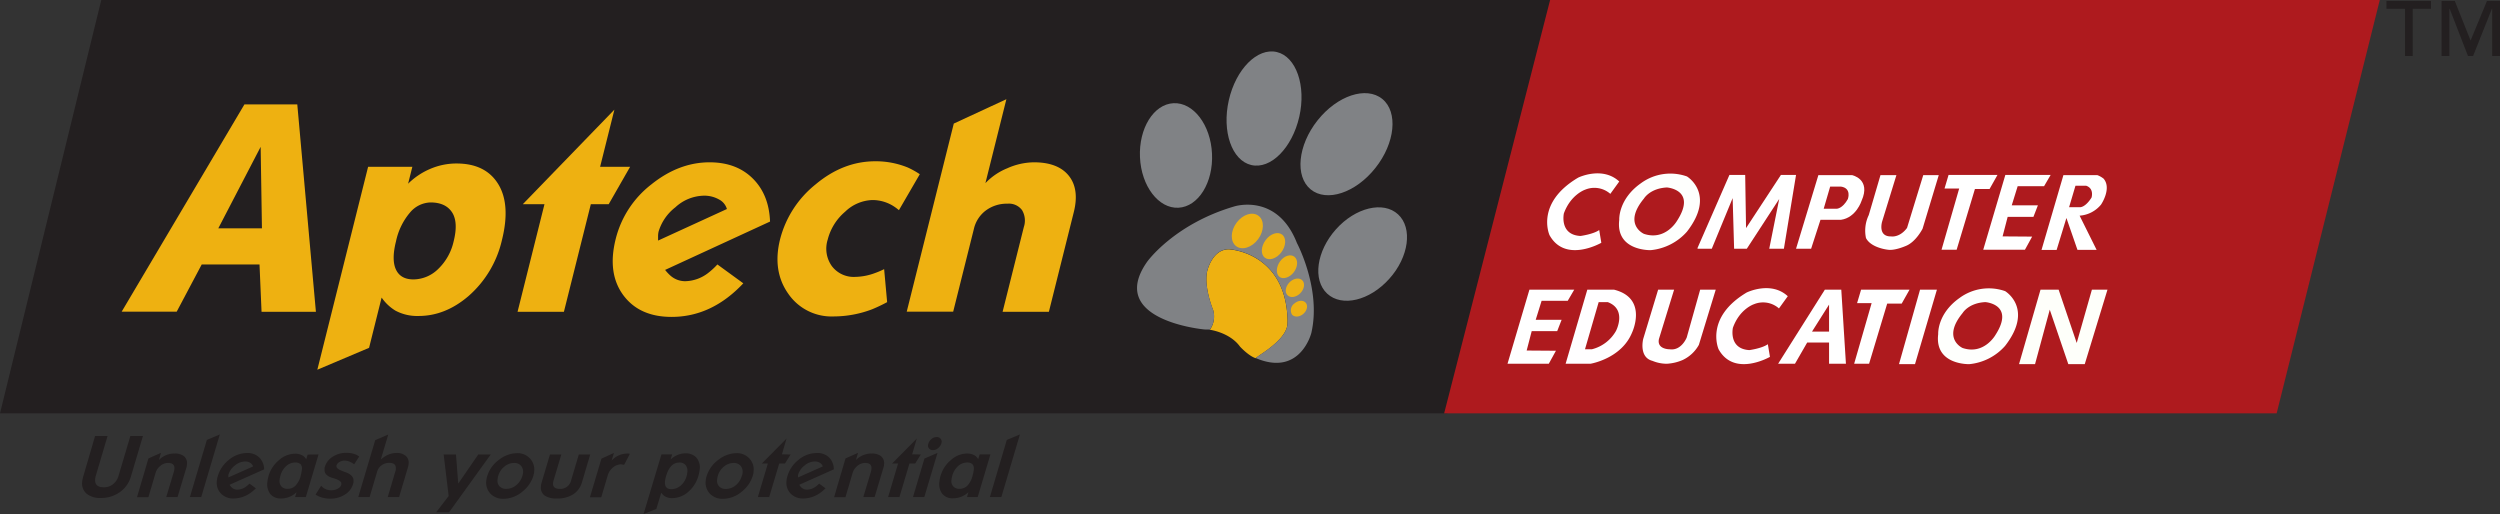 <svg xmlns="http://www.w3.org/2000/svg" viewBox="0 0 699.58 143.84"><rect x="0" y="0" width="699.58" height="143.84" fill="#333333" stroke="none"/><defs><style>.cls-1{fill:#231f20;}.cls-2{fill:#ae1a1e;}.cls-3{fill:#fffeff;}.cls-4{fill:#fefffd;}.cls-5{fill:#fff;}.cls-6{fill:#fefffa;}.cls-7{fill:#eeb111;}.cls-8{fill:#808285;}</style></defs><g id="Layer_2" data-name="Layer 2"><g id="Layer_1-2" data-name="Layer 1"><polygon class="cls-1" points="28.34 0 0 115.66 405.03 115.66 434.69 0 28.34 0"/><polygon class="cls-2" points="433.77 0 404.12 115.66 637.08 115.66 665.94 0 433.77 0"/><path class="cls-3" d="M500.28,82.89l-2.47,3.42a6.7,6.7,0,0,0-7-1.18s-4,1.29-5.89,6.6c0,0-1.3,5.89,4.6,6.24,0,0,3.53-.47,5.18-1.65l.59,3.54s-10,5.77-14.37-2.12c0,0-4-8.84,7.89-15.91C488.85,81.83,495.57,78.53,500.28,82.89Z"/><path class="cls-4" d="M561.1,81.47a13.8,13.8,0,0,0-12.73,1.89c-6.36,4.48-6,10.14-6,10.14-1.06,8.72,8.72,8.4,8.72,8.4a15.29,15.29,0,0,0,10-5.11C569.23,86.31,561.1,81.47,561.1,81.47Zm-2.71,12.26s-3.18,5.66-9.19,3.65c0,0-5.9-2.59,0-9.78,0,0,1.65-2.83,6.36-3.06C555.56,84.54,563.93,85.13,558.39,93.73Z"/><polygon class="cls-5" points="520.79 81.06 519.67 84.83 523.74 84.83 518.85 101.79 523.03 101.79 528.1 84.95 532.16 84.95 534.35 81.06 520.79 81.06"/><polygon class="cls-5" points="427.98 81.06 421.85 101.79 433.4 101.79 435.4 98.15 427.21 98.09 428.62 92.67 435.75 92.67 436.99 89.49 429.74 89.49 431.39 84.18 438.7 84.18 440.52 81.06 427.98 81.06"/><path class="cls-3" d="M451.66,81.06h-7.48l-6.07,20.73h6.95s8.61-1.4,11.61-8.65C456.67,93.14,461.33,83.48,451.66,81.06Zm.54,11.55a10.77,10.77,0,0,1-6.75,5.13h-1.92l3.83-13.2h2.53C455.38,86.6,452.2,92.61,452.2,92.61Z"/><path class="cls-5" d="M464,81.06l-4.18,13.79s-1.3,5.13,2.59,6.13a10.55,10.55,0,0,0,4,.81,13,13,0,0,0,4.46-1.05,10.08,10.08,0,0,0,4.53-4.24l4.72-15.44h-4.36L472,94.44s-1.47,3.77-4.77,3.3c0,0-3.65.06-3-2.89l4.24-13.79Z"/><polygon class="cls-5" points="537.29 81.06 531.4 101.9 535.88 101.9 542.01 81.06 537.29 81.06"/><polygon class="cls-6" points="564.99 101.9 571 81.06 576.07 81.06 581.13 95.97 585.38 81.06 589.74 81.06 583.38 101.9 578.78 101.9 573.59 86.66 569.47 101.9 564.99 101.9"/><path class="cls-5" d="M516.55,101.79l-1.3-20.73h-4.6l-13.08,20.73h4.72l3.42-5.94h6.12v5.94Zm-9.49-9,4.77-7.55v7.55Z"/><path class="cls-5" d="M453.12,50.79l-2.5,3.46a6.75,6.75,0,0,0-7-1.19s-4.05,1.31-6,6.66c0,0-1.31,6,4.65,6.31,0,0,3.57-.47,5.24-1.66l.59,3.57S438,73.77,433.6,65.79c0,0-4.05-8.92,8-16.07C441.57,49.72,448.36,46.39,453.12,50.79Z"/><path class="cls-4" d="M472.05,49.37a13.92,13.92,0,0,0-12.86,1.9c-6.42,4.52-6.07,10.24-6.07,10.24-1.07,8.81,8.81,8.49,8.81,8.49a15.48,15.48,0,0,0,10.12-5.16C480.27,54.25,472.05,49.37,472.05,49.37Zm-2.74,12.38s-3.21,5.71-9.28,3.69c0,0-6-2.62,0-9.88,0,0,1.66-2.86,6.43-3.1C466.46,52.46,474.91,53.06,469.31,61.75Z"/><polygon class="cls-5" points="475.03 69.37 483.95 48.95 488.36 48.95 488.6 63.83 498.36 48.95 502.59 48.95 499.19 69.61 495.09 69.61 497.88 55.68 488.81 69.61 485.26 69.61 484.85 55.44 479.01 69.61 475.03 69.61 475.03 69.37"/><path class="cls-5" d="M518.24,49h-9.4L502.59,69.6h4.22l2.62-8.09h5.72c4.28-.6,5.77-5.3,5.77-5.3C523.66,50.08,518.24,49,518.24,49Zm-1.13,6.67c-1.55,2.79-3.15,2.74-3.15,2.74h-3.63l1.81-6.2h3C518.18,52.64,517.11,55.62,517.11,55.62Z"/><path class="cls-5" d="M526.22,49h4.46l-4,13s-1.3,4.22,2.51,4.16c0,0,2.38.42,4.46-2.38L538.19,49h4.34L538,64s-1.91,3.81-4.83,4.88c0,0-3,1.31-4.88,1,0,0-4.7-.47-6.13-3.27a10.08,10.08,0,0,1,.78-6.43Z"/><polygon class="cls-5" points="545.27 48.95 544.14 52.76 548.24 52.76 543.3 69.89 547.53 69.89 552.65 52.88 556.75 52.88 558.96 48.95 545.27 48.95"/><polygon class="cls-5" points="561.16 48.95 554.97 69.89 566.64 69.89 568.66 66.21 560.39 66.15 561.81 60.68 569.02 60.68 570.27 57.46 562.95 57.46 564.61 52.1 572 52.1 573.84 48.95 561.16 48.95"/><path class="cls-5" d="M588.66,50A6.33,6.33,0,0,0,586.88,49h-9.47l-6.13,20.94h4.23L578.25,61l3.09,8.92h5.36l-4.76-9.57a8.53,8.53,0,0,0,6-3.1S591,52.76,588.66,50Zm-3.39,5.3c-1.73,2.74-3.16,2.68-3.16,2.68H579l1.78-6h3C586.1,52.76,585.27,55.32,585.27,55.32Z"/><path class="cls-7" d="M88.4,87.25H73.19L72.62,74H56.45l-7,13.21H34.05l34.35-58H83.19ZM73.3,63.89l-.36-22.8L61.09,63.89Z"/><path class="cls-7" d="M140.45,67.21a29.5,29.5,0,0,1-9.35,15.64q-6.51,5.58-14,5.57a12.91,12.91,0,0,1-6.44-1.49,12.7,12.7,0,0,1-3.87-3.66l-3.51,14.06-14.48,6.13,14.21-56.79h12.38l-1.19,4.74a19.8,19.8,0,0,1,6.12-4.12,18.58,18.58,0,0,1,7.42-1.54c5.4,0,9.27,1.9,11.64,5.7S142.13,60.51,140.45,67.21Zm-13.51.34c.91-3.61.75-6.33-.46-8.16s-3.23-2.74-6-2.74a7.74,7.74,0,0,0-5.75,2.83,18.19,18.19,0,0,0-3.92,8.07q-1.3,5.16,0,7.9t4.89,2.74a10,10,0,0,0,7-3A15.31,15.31,0,0,0,126.94,67.55Z"/><path class="cls-7" d="M176.33,46.67l-6,10.48h-5l-7.53,30.1H144.83l7.53-30.1h-6.07l25.64-26.47-4,16Z"/><path class="cls-7" d="M215.48,62,186.12,75.53a12,12,0,0,0,1.47,1.58,6.2,6.2,0,0,0,4.13,1.58,10.85,10.85,0,0,0,6.48-2.33A20.47,20.47,0,0,0,200.75,74L208,79.28q-8.82,9.39-20.06,9.4-8.9,0-13.4-5.92-4.69-6.18-2.24-15.92a27.78,27.78,0,0,1,10-15.26q7.68-6.15,16.25-6.16,7.53,0,12.09,4.52T215.48,62Zm-12.07-3.51a4.36,4.36,0,0,0-2.2-2.67,8.32,8.32,0,0,0-4.31-1.06A12.06,12.06,0,0,0,189,58a13.5,13.5,0,0,0-4.71,6.82,6.36,6.36,0,0,0-.14,1.17l0,1.33Z"/><path class="cls-7" d="M257.39,48.75l-5.84,10.06c-.4-.33-.76-.61-1.08-.83a11,11,0,0,0-6.38-2,11.5,11.5,0,0,0-7.61,3.28,15.08,15.08,0,0,0-4.86,7.78,8.38,8.38,0,0,0,1.17,7.44,7.67,7.67,0,0,0,6.56,3,16.5,16.5,0,0,0,5.52-1.08,21.51,21.51,0,0,0,2.54-1.09l.84,9.24a44.34,44.34,0,0,1-4.21,2,30.46,30.46,0,0,1-10.77,2,14.68,14.68,0,0,1-12.69-6.36q-4.5-6.37-2.28-15.26a28.81,28.81,0,0,1,9.95-15.35q7.71-6.45,16.69-6.45a23.6,23.6,0,0,1,9.1,1.75A23,23,0,0,1,257.39,48.75Z"/><path class="cls-7" d="M293.51,87.25H280.56l5.94-23.71A5.71,5.71,0,0,0,286,58.8,4.57,4.57,0,0,0,281.91,57a9.79,9.79,0,0,0-6,1.87A8.9,8.9,0,0,0,272.54,64l-5.81,23.22h-13L266.9,34.58l14.72-6.82-5.87,23.49a17.48,17.48,0,0,1,6.09-4.15,18.71,18.71,0,0,1,7.5-1.68q6.71,0,9.73,3.74c2,2.48,2.5,5.89,1.41,10.21Z"/><path class="cls-7" d="M351.36,100.23l1.12-.82c8.53-5.56,7.73-8.5,7.83-9.64-.41-19.32-16.45-20-16.45-20-4.75,0-6.08,6.23-6.08,6.23-.94,4.42,1.71,10.82,1.71,10.82a6.37,6.37,0,0,1-.94,5.46S344.12,93,347,97C347,97,349.38,99.59,351.36,100.23Z"/><path class="cls-8" d="M363.58,32.68c-2,8.73-8,14.78-13.44,13.5s-8.26-9.41-6.28-18.13,8-14.77,13.43-13.49S365.55,24,363.58,32.68Z"/><path class="cls-8" d="M384.88,47c-5.54,7-13.65,9.65-18.11,6s-3.61-12.34,1.92-19.31,13.64-9.64,18.12-6S390.41,40.06,384.88,47Z"/><path class="cls-8" d="M388.78,78c-5.48,6.15-13.26,8-17.39,4.17s-3-11.9,2.45-18,13.26-8,17.39-4.18S394.25,71.92,388.78,78Z"/><path class="cls-8" d="M339.16,43c.39,8.08-3.82,14.84-9.39,15.13S319.36,52.08,319,44s3.82-14.85,9.39-15.12S338.78,34.94,339.16,43Z"/><path class="cls-8" d="M362.92,68c-5.51-14.09-17.51-10.24-17.51-10.24C328.5,62.72,321,73.26,321,73.26c-11.5,16.39,15.92,18.92,15.92,18.92.52.06.86,0,1.64.06a6.37,6.37,0,0,0,.94-5.46s-2.65-6.4-1.71-10.82c0,0,1.33-6.22,6.08-6.23,0,0,16,.72,16.45,20-.1,1.14.7,4.08-7.83,9.64l-1.12.82c12.5,5.35,15.58-7,15.58-7C369.81,80.88,362.92,68,362.92,68Z"/><path class="cls-7" d="M352.2,60.41c-1.66-1.3-4.41-.44-6.15,1.89s-1.82,5.27-.17,6.56,4.42.43,6.16-1.9S353.86,61.69,352.2,60.41Z"/><path class="cls-7" d="M358.56,70.59c1.34-1.77,1.44-4,.22-4.94s-3.28-.26-4.61,1.53-1.44,4-.23,4.93S357.23,72.38,358.56,70.59Z"/><path class="cls-7" d="M362.06,76.16c1.15-1.55,1.24-3.48.15-4.32s-2.88-.26-4,1.29S357,76.6,358,77.44,360.9,77.7,362.06,76.16Z"/><path class="cls-7" d="M363.83,82.09c1.16-1.15,1.43-2.78.61-3.63s-2.42-.63-3.57.52-1.43,2.76-.6,3.62S362.68,83.22,363.83,82.09Z"/><path class="cls-7" d="M365.41,84.76c-.65-.82-2.06-.77-3.13.12a2.35,2.35,0,0,0-.76,3.11c.66.83,2.06.78,3.14-.12S366.07,85.57,365.41,84.76Z"/><path class="cls-1" d="M40,122l-3.36,11.33a8.1,8.1,0,0,1-3.11,4.39,9,9,0,0,1-5.32,1.63,5.88,5.88,0,0,1-4-1.22A3.75,3.75,0,0,1,23,134.79a4.14,4.14,0,0,1,.14-.82l.15-.62L26.61,122H30.1l-3.29,11.13a1.91,1.91,0,0,0-.11.47,3.24,3.24,0,0,0-.07.46c-.13,1.53.67,2.3,2.42,2.3a4,4,0,0,0,2.57-.86,4.59,4.59,0,0,0,1.56-2.37L36.48,122Z"/><path class="cls-1" d="M52.09,131.09l-2.4,8H46.52l2.14-7.1a5,5,0,0,0,.14-.76c.1-1.12-.49-1.69-1.78-1.69a3.38,3.38,0,0,0-2.13.81,3.88,3.88,0,0,0-1.36,2l-2,6.78H38.34l3.2-10.85,3.51-1.56-.58,2a6.06,6.06,0,0,1,2-1.35,5.85,5.85,0,0,1,2.36-.46,4.17,4.17,0,0,1,2.6.71,2.49,2.49,0,0,1,.88,2.37,3.05,3.05,0,0,1-.07.56A3.9,3.9,0,0,1,52.09,131.09Z"/><path class="cls-1" d="M61.51,121.57l-5.2,17.53H53.14l4.75-16Z"/><path class="cls-1" d="M73.92,131.34l-9.67,4.31a3,3,0,0,0,.5.68,2.31,2.31,0,0,0,1.69.69,4.21,4.21,0,0,0,2.38-.83,9.43,9.43,0,0,0,1-.86l1.78,1.32a12.59,12.59,0,0,1-1.72,1.43,8.16,8.16,0,0,1-4.49,1.41,4.72,4.72,0,0,1-3.58-1.39,4.35,4.35,0,0,1-1.13-3.56,5.55,5.55,0,0,1,.26-1.3,9.08,9.08,0,0,1,3-4.47,8,8,0,0,1,5.21-2A4.64,4.64,0,0,1,72.53,128,4.79,4.79,0,0,1,73.92,131.34Zm-3.09-.82a1.92,1.92,0,0,0-.81-1,2.59,2.59,0,0,0-1.47-.38,4.43,4.43,0,0,0-2.81,1.12,5,5,0,0,0-1.76,2.4,2,2,0,0,0-.08.38,1.55,1.55,0,0,0,0,.26c0,.13,0,.21,0,.25v.05Z"/><path class="cls-1" d="M89.14,127.16,85.58,139.1h-3l.4-1.37A5.88,5.88,0,0,1,81.07,139a6,6,0,0,1-2.38.49,3.69,3.69,0,0,1-3.11-1.32,4.56,4.56,0,0,1-.76-3.27,9.5,9.5,0,0,1,.34-1.74,9,9,0,0,1,2.93-4.42,6.89,6.89,0,0,1,4.43-1.78,4.22,4.22,0,0,1,2,.43,2.51,2.51,0,0,1,1.16,1.16l.41-1.34Zm-5,5.91a8.34,8.34,0,0,0,.21-.86c.06-.31.1-.57.13-.81a1.85,1.85,0,0,0-.38-1.51,2.18,2.18,0,0,0-1.57-.46,3.66,3.66,0,0,0-2.44,1,5.51,5.51,0,0,0-1.63,2.72,7.05,7.05,0,0,0-.22,1.1,2.29,2.29,0,0,0,.53,1.9,2.25,2.25,0,0,0,1.7.64,3.06,3.06,0,0,0,2.21-.88A6.31,6.31,0,0,0,84.17,133.07Z"/><path class="cls-1" d="M100.52,127.74l-1.41,2.18a7.9,7.9,0,0,0-.83-.51,4,4,0,0,0-1.89-.52,2.61,2.61,0,0,0-1.42.41,1.75,1.75,0,0,0-.81.94,1.29,1.29,0,0,0,0,.29c0,.51.76,1,2.42,1.57s2.43,1.39,2.34,2.57l0,.39a3.4,3.4,0,0,0-.14.44,5,5,0,0,1-2.14,2.81,7.4,7.4,0,0,1-4.27,1.23,8,8,0,0,1-3-.57,5.26,5.26,0,0,1-1.06-.58l1.56-2.47a3.57,3.57,0,0,0,2.83,1.27,3.56,3.56,0,0,0,1.82-.45,1.86,1.86,0,0,0,1-1.14c0-.08,0-.19,0-.32,0-.54-.75-1.05-2.39-1.52s-2.41-1.28-2.31-2.42c0-.15,0-.3,0-.47a3.67,3.67,0,0,1,.13-.36,4.87,4.87,0,0,1,2-2.6,6.76,6.76,0,0,1,4-1.19,7,7,0,0,1,2.72.51A6.23,6.23,0,0,1,100.52,127.74Z"/><path class="cls-1" d="M114.14,130.83l-2.46,8.27H108.5l2.18-7.34a.84.84,0,0,0,.08-.29,2.06,2.06,0,0,1,0-.27c.09-1.12-.52-1.68-1.82-1.68a3.58,3.58,0,0,0-2.15.68,3.24,3.24,0,0,0-1.24,1.73l-2.12,7.17h-3.18L105,123.16l3.65-1.57-2.09,7a8.43,8.43,0,0,1,1.22-.91,6,6,0,0,1,3.16-.92,3.79,3.79,0,0,1,2.61.81,2.57,2.57,0,0,1,.79,2.25A5.62,5.62,0,0,1,114.14,130.83Z"/><path class="cls-1" d="M137.32,127.18l-11.66,16.17h-3.61l3.5-4.54-1.4-11.63h3.45l.63,8.15,5.6-8.15Z"/><path class="cls-1" d="M149.25,133.16a9,9,0,0,1-3.08,4.42,8.24,8.24,0,0,1-5.26,2,4.81,4.81,0,0,1-3.66-1.43,4.45,4.45,0,0,1-1.17-3.65,6.24,6.24,0,0,1,.26-1.27,8.77,8.77,0,0,1,3.29-4.56,8.35,8.35,0,0,1,5.05-1.86,4.72,4.72,0,0,1,3.59,1.45,4.54,4.54,0,0,1,1.21,3.68c0,.17,0,.38-.08.6S149.31,133,149.25,133.16Zm-3.05-.07a4.44,4.44,0,0,0,.17-.81,2.56,2.56,0,0,0-.59-1.95,2.4,2.4,0,0,0-1.9-.78,4.27,4.27,0,0,0-2.72,1,5.13,5.13,0,0,0-1.74,2.64,1.91,1.91,0,0,0-.11.47,3.63,3.63,0,0,0-.07.51,2.28,2.28,0,0,0,.58,1.95,2.51,2.51,0,0,0,1.86.68,4.34,4.34,0,0,0,2.74-1A5.25,5.25,0,0,0,146.2,133.09Z"/><path class="cls-1" d="M165.16,127.18l-2.29,7.72a6,6,0,0,1-2.44,3.41,8.11,8.11,0,0,1-4.6,1.18,5.81,5.81,0,0,1-3.45-.84,2.73,2.73,0,0,1-1-2.58c0-.18,0-.37.07-.56a5.4,5.4,0,0,1,.15-.61l2.3-7.72h3.18l-2.16,7.23a5.68,5.68,0,0,0-.16.73c-.1,1.11.53,1.66,1.87,1.66a3.05,3.05,0,0,0,3.19-2.39l2.15-7.23Z"/><path class="cls-1" d="M176.26,127l-1.6,3.06a.72.72,0,0,0-.19,0,4.93,4.93,0,0,0-.66-.13,3.51,3.51,0,0,0-2.11.76,4.37,4.37,0,0,0-1.63,2.32l-1.82,6.15h-3.17l3.22-10.82,3.5-1.59-.65,2.15a5.82,5.82,0,0,1,1.92-1.43,5.73,5.73,0,0,1,2.45-.55l.35,0Z"/><path class="cls-1" d="M195.44,133.15a9.24,9.24,0,0,1-2.89,4.53,6.84,6.84,0,0,1-4.49,1.71,3.65,3.65,0,0,1-2.36-.76,4.16,4.16,0,0,1-.66-.76l-1.37,4.55-3.58,1.42,5-16.68h3l-.44,1.42a6.71,6.71,0,0,1,1.91-1.25,5.59,5.59,0,0,1,2.24-.47,4,4,0,0,1,3,1.12,4.23,4.23,0,0,1,1,3.41A12,12,0,0,1,195.44,133.15Zm-3.34.17a3.56,3.56,0,0,0,.15-.56c0-.2.06-.4.08-.61a2.67,2.67,0,0,0-.47-2,2.17,2.17,0,0,0-1.79-.71c-1.71,0-2.95,1.27-3.68,3.8a7,7,0,0,0-.3,1.46c-.13,1.45.46,2.18,1.75,2.18a3.91,3.91,0,0,0,2.41-.81A5.11,5.11,0,0,0,192.1,133.32Z"/><path class="cls-1" d="M210.64,133.16a9,9,0,0,1-3.07,4.42,8.24,8.24,0,0,1-5.27,2,4.81,4.81,0,0,1-3.65-1.43,4.52,4.52,0,0,1-1.17-3.65,6.24,6.24,0,0,1,.26-1.27,8.82,8.82,0,0,1,3.29-4.56,8.35,8.35,0,0,1,5.05-1.86,4.72,4.72,0,0,1,3.59,1.45,4.47,4.47,0,0,1,1.2,3.68c0,.17,0,.38-.07.6A5,5,0,0,1,210.64,133.16Zm-3-.07a3.23,3.23,0,0,0,.16-.81,2.48,2.48,0,0,0-.58-1.95,2.4,2.4,0,0,0-1.9-.78,4.27,4.27,0,0,0-2.72,1,5.13,5.13,0,0,0-1.74,2.64,5.34,5.34,0,0,0-.18,1,2.31,2.31,0,0,0,.58,1.95,2.5,2.5,0,0,0,1.85.68,4.34,4.34,0,0,0,2.75-1A5.25,5.25,0,0,0,207.6,133.09Z"/><path class="cls-1" d="M221.23,127.18l-1.58,2.54h-1.6l-2.81,9.38h-3.17l2.8-9.38h-1.7l6.93-7-1.29,4.41Z"/><path class="cls-1" d="M233.33,131.34l-9.66,4.31a3.34,3.34,0,0,0,.49.68,2.33,2.33,0,0,0,1.69.69,4.16,4.16,0,0,0,2.38-.83,8.44,8.44,0,0,0,1-.86l1.78,1.32a12.58,12.58,0,0,1-1.73,1.43,8.15,8.15,0,0,1-4.48,1.41,4.7,4.7,0,0,1-3.58-1.39,4.35,4.35,0,0,1-1.13-3.56,5.52,5.52,0,0,1,.25-1.3,9.1,9.1,0,0,1,3-4.47,8,8,0,0,1,5.21-2A4.68,4.68,0,0,1,232,128,4.74,4.74,0,0,1,233.33,131.34Zm-3.08-.82a1.92,1.92,0,0,0-.81-1,2.62,2.62,0,0,0-1.47-.38,4.47,4.47,0,0,0-2.82,1.12,4.92,4.92,0,0,0-1.75,2.4,1.48,1.48,0,0,0-.09.38c0,.13,0,.21,0,.26s0,.21,0,.25v.05Z"/><path class="cls-1" d="M247.15,131.09l-2.4,8h-3.17l2.14-7.1a5,5,0,0,0,.14-.76c.1-1.12-.49-1.69-1.78-1.69a3.4,3.4,0,0,0-2.13.81,3.94,3.94,0,0,0-1.36,2l-2,6.78h-3.18l3.19-10.85,3.51-1.56-.58,2a6.17,6.17,0,0,1,2-1.35,5.88,5.88,0,0,1,2.36-.46,4.15,4.15,0,0,1,2.6.71,2.52,2.52,0,0,1,.89,2.37c0,.17,0,.35-.07.56A3.92,3.92,0,0,1,247.15,131.09Z"/><path class="cls-1" d="M257.67,127.18l-1.58,2.54h-1.6l-2.8,9.38h-3.17l2.79-9.38h-1.69l6.93-7-1.3,4.41Z"/><path class="cls-1" d="M262.35,126.72l-3.7,12.38h-3.17l3.21-10.79Zm1.07-2.62a2.72,2.72,0,0,1-.88,1.28,2.19,2.19,0,0,1-1.44.58,1.4,1.4,0,0,1-1.08-.4,1.2,1.2,0,0,1-.32-1,1.88,1.88,0,0,1,.07-.37,2.79,2.79,0,0,1,.89-1.35,2.31,2.31,0,0,1,1.45-.54,1.36,1.36,0,0,1,1.05.41,1.19,1.19,0,0,1,.34,1A3.1,3.1,0,0,1,263.42,124.1Z"/><path class="cls-1" d="M277.15,127.16l-3.56,11.94h-3l.42-1.37a6.36,6.36,0,0,1-4.27,1.71,3.66,3.66,0,0,1-3.11-1.32,4.51,4.51,0,0,1-.76-3.27,8.72,8.72,0,0,1,.34-1.74,9,9,0,0,1,2.94-4.42,6.82,6.82,0,0,1,4.41-1.78,4.29,4.29,0,0,1,2,.43,2.51,2.51,0,0,1,1.16,1.16l.41-1.34Zm-5,5.91a6.31,6.31,0,0,0,.23-.86c.05-.31.09-.57.11-.81a1.85,1.85,0,0,0-.38-1.51,2.14,2.14,0,0,0-1.55-.46,3.71,3.71,0,0,0-2.46,1,5.66,5.66,0,0,0-1.63,2.72,5.9,5.9,0,0,0-.21,1.1,2.2,2.2,0,0,0,.53,1.9,2.27,2.27,0,0,0,1.7.64,3.09,3.09,0,0,0,2.21-.88A6.31,6.31,0,0,0,272.17,133.07Z"/><path class="cls-1" d="M285.41,121.57l-5.2,17.53H277l4.74-16Z"/><path class="cls-1" d="M680.27,2.46h-5.12V15.67H673V2.46H667.8V.27h12.47Zm19.31,13.21h-2.19V2.46h-.08l-5.26,13.21h-1.43L685.5,2.46h-.08V15.67h-2.19V.27h3.7l4.42,11.08L695.93.27h3.65Z"/></g></g></svg>
